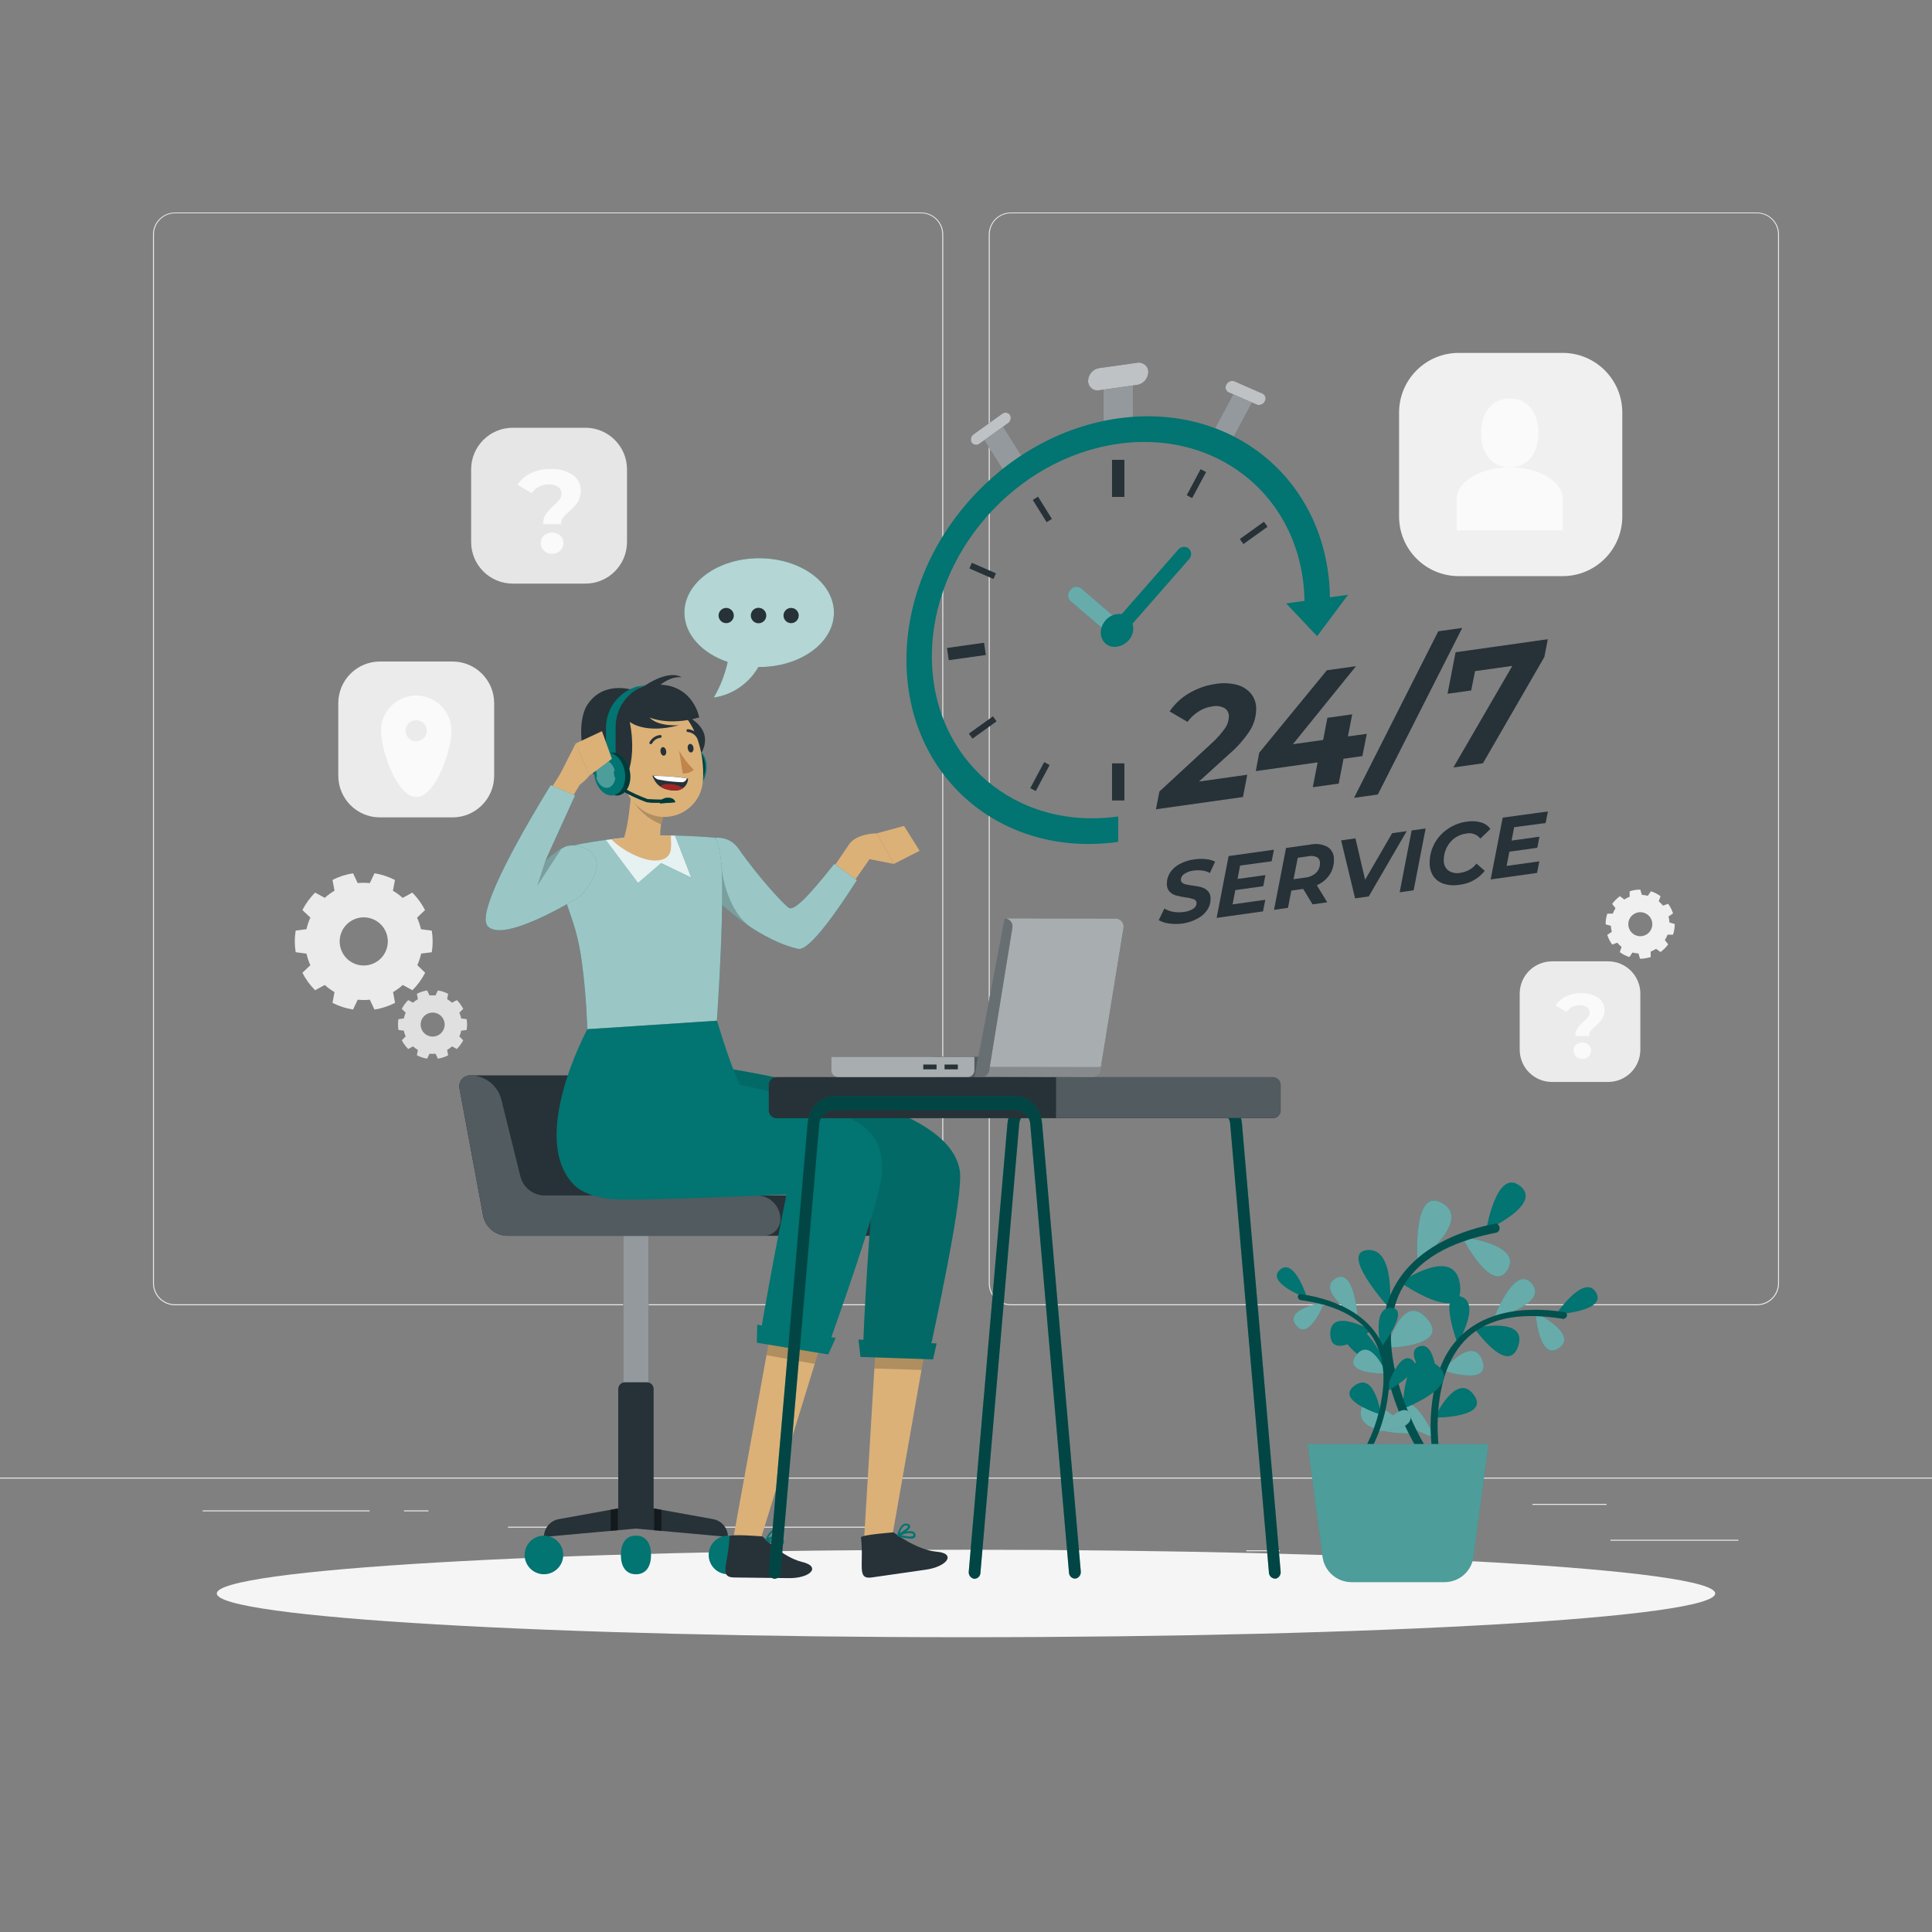 <svg width="250" height="250" viewBox="0 0 250 250" fill="none" xmlns="http://www.w3.org/2000/svg">
<rect x="0" y="0" width="250" height="250" fill="#808080" stroke="none"/>
<path d="M224.95 199.245H208.39V199.37H224.95V199.245Z" fill="#EBEBEB"/>
<path d="M165.61 200.605H161.265V200.73H165.61V200.605Z" fill="#EBEBEB"/>
<path d="M207.89 194.605H198.295V194.73H207.89V194.605Z" fill="#EBEBEB"/>
<path d="M47.825 195.445H26.23V195.57H47.825V195.445Z" fill="#EBEBEB"/>
<path d="M55.445 195.445H52.28V195.57H55.445V195.445Z" fill="#EBEBEB"/>
<path d="M112.575 197.555H65.735V197.68H112.575V197.555Z" fill="#EBEBEB"/>
<path d="M119.2 168.9H22.65C21.893 168.9 21.166 168.599 20.631 168.064C20.096 167.528 19.795 166.802 19.795 166.045V30.33C19.802 29.577 20.105 28.857 20.64 28.327C21.175 27.797 21.897 27.5 22.65 27.5H119.2C119.575 27.5 119.946 27.574 120.292 27.717C120.639 27.861 120.954 28.071 121.219 28.336C121.484 28.601 121.694 28.916 121.838 29.262C121.981 29.609 122.055 29.98 122.055 30.355V166.045C122.055 166.42 121.981 166.791 121.838 167.138C121.694 167.484 121.484 167.799 121.219 168.064C120.954 168.329 120.639 168.539 120.292 168.683C119.946 168.826 119.575 168.9 119.2 168.9ZM22.65 27.6C21.926 27.601 21.233 27.889 20.721 28.401C20.209 28.913 19.921 29.606 19.92 30.33V166.045C19.921 166.769 20.209 167.462 20.721 167.974C21.233 168.486 21.926 168.774 22.65 168.775H119.2C119.924 168.774 120.617 168.486 121.129 167.974C121.641 167.462 121.929 166.769 121.93 166.045V30.33C121.929 29.606 121.641 28.913 121.129 28.401C120.617 27.889 119.924 27.601 119.2 27.6H22.65Z" fill="#EBEBEB"/>
<path d="M227.35 168.9H130.8C130.043 168.9 129.317 168.599 128.782 168.064C128.246 167.528 127.945 166.802 127.945 166.045V30.33C127.952 29.577 128.256 28.857 128.79 28.327C129.325 27.797 130.047 27.5 130.8 27.5H227.35C228.108 27.5 228.834 27.801 229.369 28.336C229.905 28.872 230.205 29.598 230.205 30.355V166.045C230.205 166.802 229.905 167.528 229.369 168.064C228.834 168.599 228.108 168.9 227.35 168.9ZM130.8 27.6C130.077 27.601 129.383 27.889 128.871 28.401C128.36 28.913 128.072 29.606 128.07 30.33V166.045C128.072 166.769 128.36 167.462 128.871 167.974C129.383 168.486 130.077 168.774 130.8 168.775H227.35C228.074 168.774 228.768 168.486 229.279 167.974C229.791 167.462 230.079 166.769 230.08 166.045V30.33C230.079 29.606 229.791 28.913 229.279 28.401C228.768 27.889 228.074 27.601 227.35 27.6H130.8Z" fill="#EBEBEB"/>
<path d="M250 191.2H0V191.325H250V191.2Z" fill="#EBEBEB"/>
<path d="M202.205 45.665H188.76C184.496 45.665 181.04 49.121 181.04 53.385V66.83C181.04 71.094 184.496 74.55 188.76 74.55H202.205C206.469 74.55 209.925 71.094 209.925 66.83V53.385C209.925 49.121 206.469 45.665 202.205 45.665Z" fill="#F0F0F0"/>
<path d="M199.075 56.025C199.075 58.485 197.825 60.475 195.365 60.475C192.905 60.475 191.655 58.475 191.655 56.025C191.655 53.575 192.905 51.57 195.365 51.57C197.825 51.57 199.075 53.565 199.075 56.025Z" fill="#FAFAFA"/>
<path d="M195.365 68.64H202.23V64.56C202.23 62.305 199.155 60.475 195.365 60.475C191.575 60.475 188.5 62.305 188.5 64.56V68.64H195.365Z" fill="#FAFAFA"/>
<path d="M75.745 55.35H66.355C63.378 55.35 60.965 57.763 60.965 60.74V70.13C60.965 73.107 63.378 75.52 66.355 75.52H75.745C78.722 75.52 81.135 73.107 81.135 70.13V60.74C81.135 57.763 78.722 55.35 75.745 55.35Z" fill="#E6E6E6"/>
<path d="M70.64 66.525C70.943 66.104 71.294 65.72 71.685 65.38C71.952 65.144 72.2 64.886 72.425 64.61C72.579 64.406 72.662 64.156 72.66 63.9C72.666 63.725 72.627 63.552 72.549 63.395C72.47 63.239 72.354 63.105 72.21 63.005C71.856 62.773 71.438 62.659 71.015 62.68C70.572 62.669 70.133 62.771 69.74 62.975C69.367 63.176 69.046 63.46 68.8 63.805L66.955 62.725C67.384 62.077 67.983 61.558 68.685 61.225C69.496 60.849 70.382 60.666 71.275 60.69C72.268 60.643 73.251 60.903 74.09 61.435C74.427 61.662 74.7 61.97 74.886 62.331C75.071 62.692 75.162 63.094 75.15 63.5C75.158 63.877 75.087 64.252 74.94 64.6C74.819 64.892 74.65 65.163 74.44 65.4C74.24 65.62 73.985 65.87 73.67 66.155C73.369 66.411 73.092 66.696 72.845 67.005C72.668 67.245 72.576 67.537 72.585 67.835H70.28C70.262 67.371 70.387 66.914 70.64 66.525ZM70.395 71.26C70.258 71.133 70.149 70.978 70.077 70.805C70.004 70.633 69.97 70.447 69.975 70.26C69.971 70.079 70.006 69.899 70.078 69.732C70.149 69.566 70.256 69.417 70.39 69.295C70.683 69.043 71.056 68.905 71.443 68.905C71.829 68.905 72.202 69.043 72.495 69.295C72.628 69.417 72.734 69.567 72.805 69.733C72.876 69.899 72.91 70.079 72.905 70.26C72.91 70.447 72.876 70.633 72.803 70.805C72.731 70.978 72.622 71.133 72.485 71.26C72.2 71.521 71.827 71.665 71.44 71.665C71.053 71.665 70.681 71.521 70.395 71.26Z" fill="#FAFAFA"/>
<path d="M200.82 124.395H208.085C209.193 124.395 210.255 124.835 211.038 125.618C211.821 126.401 212.26 127.463 212.26 128.57V135.835C212.26 136.941 211.821 138.002 211.039 138.784C210.257 139.566 209.196 140.005 208.09 140.005H200.82C199.714 140.005 198.654 139.566 197.872 138.784C197.09 138.002 196.65 136.941 196.65 135.835V128.57C196.65 127.464 197.09 126.403 197.872 125.621C198.654 124.839 199.714 124.4 200.82 124.4V124.395Z" fill="#EBEBEB"/>
<path d="M204.13 133.045C204.365 132.72 204.637 132.423 204.94 132.16C205.148 131.976 205.341 131.776 205.515 131.56C205.634 131.404 205.698 131.212 205.695 131.015C205.701 130.88 205.671 130.745 205.61 130.625C205.549 130.504 205.458 130.401 205.345 130.325C205.072 130.143 204.748 130.053 204.42 130.07C204.085 130.06 203.753 130.135 203.454 130.287C203.155 130.439 202.9 130.663 202.71 130.94L201.28 130.105C201.611 129.599 202.074 129.194 202.62 128.935C203.246 128.645 203.931 128.503 204.62 128.52C205.389 128.483 206.151 128.685 206.8 129.1C207.062 129.276 207.274 129.516 207.418 129.797C207.561 130.077 207.631 130.39 207.62 130.705C207.626 130.996 207.572 131.286 207.46 131.555C207.366 131.782 207.234 131.992 207.07 132.175C206.883 132.381 206.684 132.576 206.475 132.76C206.244 132.96 206.029 133.179 205.835 133.415C205.701 133.603 205.631 133.829 205.635 134.06H203.855C203.84 133.701 203.936 133.347 204.13 133.045ZM203.94 136.71C203.836 136.613 203.753 136.496 203.698 136.364C203.643 136.233 203.617 136.092 203.62 135.95C203.617 135.81 203.644 135.671 203.698 135.542C203.752 135.412 203.833 135.296 203.935 135.2C204.162 135.006 204.451 134.899 204.75 134.899C205.049 134.899 205.338 135.006 205.565 135.2C205.668 135.295 205.75 135.412 205.805 135.541C205.86 135.67 205.888 135.81 205.885 135.95C205.888 136.093 205.861 136.234 205.805 136.365C205.749 136.496 205.665 136.614 205.56 136.71C205.453 136.814 205.327 136.896 205.187 136.95C205.048 137.004 204.9 137.03 204.75 137.025C204.601 137.029 204.453 137.003 204.314 136.948C204.175 136.894 204.048 136.813 203.94 136.71Z" fill="#FAFAFA"/>
<path d="M58.555 85.6H49.165C46.189 85.6 43.775 88.013 43.775 90.99V100.38C43.775 103.357 46.189 105.77 49.165 105.77H58.555C61.532 105.77 63.945 103.357 63.945 100.38V90.99C63.945 88.013 61.532 85.6 58.555 85.6Z" fill="#EBEBEB"/>
<path d="M53.86 90C53.261 90 52.667 90.118 52.114 90.348C51.56 90.577 51.057 90.913 50.634 91.337C50.21 91.761 49.874 92.265 49.645 92.818C49.417 93.372 49.299 93.966 49.3 94.565C49.3 97.065 51.34 103.125 53.86 103.125C56.38 103.125 58.42 97.08 58.42 94.565C58.42 93.966 58.303 93.372 58.074 92.818C57.845 92.265 57.51 91.761 57.086 91.337C56.663 90.913 56.16 90.577 55.606 90.348C55.052 90.118 54.459 90 53.86 90ZM53.86 95.94C53.588 95.94 53.322 95.859 53.096 95.708C52.87 95.557 52.694 95.342 52.59 95.091C52.485 94.84 52.458 94.564 52.511 94.297C52.564 94.03 52.695 93.785 52.888 93.593C53.08 93.4 53.325 93.269 53.592 93.216C53.858 93.163 54.135 93.191 54.386 93.295C54.637 93.399 54.852 93.575 55.003 93.801C55.154 94.027 55.235 94.293 55.235 94.565C55.23 94.926 55.082 95.271 54.825 95.524C54.568 95.778 54.221 95.92 53.86 95.92V95.94Z" fill="#FAFAFA"/>
<path d="M55.874 123.22C56.021 122.294 56.021 121.351 55.874 120.425L54.469 120.24C54.356 119.724 54.189 119.221 53.969 118.74L54.999 117.765C54.571 116.931 54.016 116.169 53.355 115.505L52.105 116.185C51.718 115.835 51.296 115.526 50.844 115.265L51.105 113.87C50.274 113.443 49.381 113.149 48.459 113L47.855 114.275C47.599 114.25 47.355 114.235 47.075 114.235C46.794 114.235 46.544 114.235 46.289 114.275L45.684 113C44.758 113.146 43.86 113.438 43.025 113.865L43.285 115.26C42.833 115.521 42.411 115.83 42.025 116.18L40.775 115.5C40.113 116.164 39.558 116.926 39.13 117.76L40.16 118.735C39.941 119.216 39.773 119.719 39.66 120.235L38.26 120.42C38.106 121.345 38.106 122.29 38.26 123.215L39.66 123.4C39.773 123.916 39.941 124.419 40.16 124.9L39.13 125.875C39.557 126.709 40.112 127.472 40.775 128.135L42.025 127.455C42.411 127.805 42.833 128.114 43.285 128.375L43.025 129.77C43.86 130.197 44.758 130.489 45.684 130.635L46.289 129.36C46.544 129.385 46.789 129.4 47.075 129.4C47.359 129.4 47.575 129.4 47.855 129.36L48.459 130.635C49.386 130.489 50.284 130.197 51.12 129.77L50.859 128.375C51.311 128.114 51.733 127.805 52.12 127.455L53.37 128.135C54.031 127.471 54.586 126.709 55.014 125.875L53.999 124.89C54.218 124.409 54.386 123.906 54.499 123.39L55.874 123.22ZM47.075 124.935C46.458 124.936 45.855 124.754 45.342 124.412C44.829 124.07 44.429 123.584 44.193 123.014C43.956 122.445 43.894 121.818 44.014 121.214C44.134 120.609 44.431 120.053 44.867 119.617C45.303 119.181 45.858 118.885 46.463 118.765C47.068 118.645 47.694 118.707 48.264 118.943C48.833 119.179 49.32 119.579 49.662 120.093C50.004 120.606 50.185 121.208 50.184 121.825C50.183 122.649 49.855 123.44 49.272 124.023C48.689 124.606 47.899 124.934 47.075 124.935Z" fill="#EBEBEB"/>
<path d="M60.385 133.28C60.421 133.049 60.44 132.815 60.44 132.58C60.44 132.346 60.422 132.112 60.385 131.88L59.68 131.79C59.627 131.534 59.546 131.284 59.44 131.045L59.94 130.545C59.726 130.126 59.448 129.743 59.115 129.41L58.49 129.75C58.296 129.576 58.085 129.422 57.86 129.29L57.99 128.595C57.573 128.38 57.124 128.234 56.66 128.16L56.36 128.8C56.23 128.8 56.1 128.8 55.97 128.8C55.84 128.8 55.705 128.8 55.575 128.8L55.275 128.16C54.812 128.234 54.363 128.38 53.945 128.595L54.075 129.29C53.85 129.422 53.639 129.576 53.445 129.75L52.82 129.41C52.487 129.743 52.209 130.126 51.995 130.545L52.495 131.045C52.389 131.284 52.309 131.534 52.255 131.79L51.555 131.88C51.516 132.111 51.498 132.346 51.5 132.58C51.498 132.815 51.517 133.049 51.555 133.28L52.255 133.37C52.309 133.625 52.389 133.873 52.495 134.11L51.995 134.61C52.21 135.028 52.488 135.409 52.82 135.74L53.445 135.4C53.637 135.577 53.848 135.732 54.075 135.86L53.945 136.555C54.363 136.77 54.812 136.917 55.275 136.99L55.575 136.35C55.836 136.377 56.099 136.377 56.36 136.35L56.66 136.99C57.124 136.917 57.573 136.77 57.99 136.555L57.86 135.86C58.087 135.732 58.299 135.577 58.49 135.4L59.115 135.74C59.447 135.409 59.726 135.028 59.94 134.61L59.44 134.11C59.546 133.873 59.627 133.625 59.68 133.37L60.385 133.28ZM55.985 134.135C55.678 134.135 55.377 134.044 55.121 133.873C54.866 133.702 54.666 133.459 54.548 133.175C54.431 132.891 54.4 132.578 54.46 132.277C54.52 131.975 54.668 131.698 54.886 131.481C55.103 131.263 55.38 131.115 55.682 131.055C55.983 130.995 56.296 131.026 56.58 131.144C56.864 131.261 57.107 131.461 57.278 131.716C57.449 131.972 57.54 132.273 57.54 132.58C57.539 132.99 57.377 133.382 57.089 133.673C56.8 133.964 56.41 134.13 56 134.135H55.985Z" fill="#E0E0E0"/>
<path d="M214.87 123.19C215.058 123.051 215.237 122.899 215.405 122.735C215.57 122.568 215.722 122.39 215.86 122.2L215.43 121.64C215.572 121.422 215.689 121.189 215.78 120.945H216.49C216.635 120.499 216.709 120.033 216.71 119.565L216.025 119.365C216.014 119.104 215.974 118.846 215.905 118.595L216.49 118.195C216.348 117.748 216.134 117.327 215.855 116.95L215.19 117.185C215.108 117.083 215.021 116.987 214.93 116.895C214.835 116.8 214.74 116.715 214.64 116.63L214.875 115.965C214.495 115.691 214.075 115.476 213.63 115.33L213.23 115.915C212.976 115.85 212.716 115.81 212.455 115.795L212.255 115.115C211.786 115.113 211.32 115.188 210.875 115.335V116.04C210.631 116.134 210.398 116.253 210.18 116.395L209.615 115.965C209.232 116.245 208.894 116.582 208.615 116.965L209.045 117.525C208.904 117.746 208.785 117.98 208.69 118.225H207.985C207.84 118.671 207.766 119.136 207.765 119.605L208.445 119.805C208.459 120.065 208.5 120.323 208.565 120.575L207.98 120.98C208.126 121.425 208.341 121.845 208.615 122.225L209.28 121.985C209.365 122.085 209.45 122.185 209.545 122.28C209.64 122.375 209.735 122.46 209.835 122.54L209.6 123.205C209.977 123.484 210.397 123.698 210.845 123.84L211.245 123.255C211.496 123.324 211.754 123.365 212.015 123.375L212.215 124.06C212.685 124.059 213.152 123.985 213.6 123.84V123.13C213.843 123.037 214.076 122.92 214.295 122.78L214.87 123.19ZM211.155 120.69C210.937 120.472 210.789 120.195 210.729 119.894C210.67 119.592 210.7 119.279 210.818 118.995C210.936 118.711 211.135 118.468 211.391 118.298C211.647 118.127 211.947 118.036 212.255 118.036C212.562 118.036 212.863 118.127 213.118 118.298C213.374 118.468 213.573 118.711 213.691 118.995C213.809 119.279 213.84 119.592 213.78 119.894C213.72 120.195 213.572 120.472 213.355 120.69C213.21 120.835 213.039 120.949 212.85 121.028C212.661 121.106 212.458 121.146 212.254 121.145C212.049 121.145 211.847 121.104 211.658 121.025C211.47 120.946 211.298 120.83 211.155 120.685V120.69Z" fill="#F0F0F0"/>
<path d="M125 211.855C178.541 211.855 221.945 209.321 221.945 206.195C221.945 203.069 178.541 200.535 125 200.535C71.458 200.535 28.055 203.069 28.055 206.195C28.055 209.321 71.458 211.855 125 211.855Z" fill="#F5F5F5"/>
<path d="M142.78 56.88V49.09L146.61 48.55V56.34L142.78 56.88Z" fill="#263238"/>
<path d="M130.045 61.22L127.175 56.65L129.62 54.9L132.485 59.465L130.045 61.22Z" fill="#263238"/>
<path d="M156.9 56.03L159.77 50.66L162.21 51.725L159.345 57.1L156.9 56.03Z" fill="#263238"/>
<g opacity="0.5">
<path d="M142.78 56.88V49.09L146.61 48.55V56.34L142.78 56.88Z" fill="white"/>
<path d="M130.045 61.22L127.175 56.65L129.62 54.9L132.485 59.465L130.045 61.22Z" fill="white"/>
<path d="M156.899 56.03L159.769 50.66L162.209 51.725L159.344 57.1L156.899 56.03Z" fill="white"/>
</g>
<path d="M147.154 49.805L142.234 50.5C142.056 50.533 141.872 50.526 141.697 50.478C141.521 50.431 141.359 50.345 141.221 50.226C141.084 50.108 140.974 49.96 140.901 49.794C140.828 49.627 140.793 49.447 140.799 49.265C140.811 48.868 140.96 48.487 141.222 48.189C141.484 47.891 141.842 47.693 142.234 47.63L147.154 46.94C147.333 46.907 147.516 46.915 147.691 46.962C147.866 47.009 148.028 47.094 148.166 47.212C148.303 47.33 148.413 47.478 148.486 47.643C148.559 47.809 148.595 47.989 148.589 48.17C148.577 48.567 148.427 48.947 148.166 49.245C147.904 49.544 147.546 49.742 147.154 49.805Z" fill="#263238"/>
<path d="M130.415 54.775L126.77 57.395C126.695 57.459 126.607 57.506 126.512 57.533C126.417 57.561 126.318 57.569 126.22 57.557C126.122 57.545 126.027 57.513 125.942 57.463C125.857 57.412 125.783 57.345 125.725 57.265C125.629 57.082 125.605 56.869 125.656 56.669C125.708 56.468 125.833 56.294 126.005 56.18L129.655 53.565C129.73 53.501 129.818 53.454 129.912 53.425C130.007 53.397 130.106 53.389 130.204 53.401C130.302 53.413 130.396 53.446 130.481 53.496C130.565 53.547 130.638 53.615 130.695 53.695C130.791 53.878 130.816 54.09 130.764 54.289C130.712 54.489 130.588 54.662 130.415 54.775Z" fill="#263238"/>
<path d="M162.62 52.355L158.97 50.765C158.883 50.721 158.806 50.659 158.744 50.584C158.682 50.508 158.636 50.421 158.61 50.327C158.584 50.233 158.577 50.134 158.591 50.038C158.605 49.941 158.638 49.848 158.69 49.765C158.781 49.578 158.938 49.431 159.131 49.353C159.324 49.274 159.539 49.27 159.735 49.34L163.38 50.935C163.468 50.978 163.546 51.039 163.609 51.115C163.672 51.19 163.718 51.278 163.744 51.372C163.771 51.467 163.777 51.566 163.762 51.663C163.748 51.76 163.713 51.853 163.66 51.935C163.569 52.121 163.412 52.267 163.22 52.344C163.028 52.422 162.814 52.426 162.62 52.355Z" fill="#263238"/>
<path opacity="0.7" d="M147.154 49.805L142.234 50.5C142.056 50.533 141.872 50.526 141.697 50.478C141.521 50.431 141.359 50.345 141.221 50.226C141.084 50.108 140.974 49.96 140.901 49.794C140.828 49.627 140.793 49.447 140.799 49.265C140.811 48.868 140.96 48.487 141.222 48.189C141.484 47.891 141.842 47.693 142.234 47.63L147.154 46.94C147.333 46.907 147.516 46.915 147.691 46.962C147.866 47.009 148.028 47.094 148.166 47.212C148.303 47.33 148.413 47.478 148.486 47.643C148.559 47.809 148.595 47.989 148.589 48.17C148.577 48.567 148.427 48.947 148.166 49.245C147.904 49.544 147.546 49.742 147.154 49.805Z" fill="white"/>
<path opacity="0.7" d="M130.415 54.775L126.77 57.395C126.695 57.459 126.607 57.506 126.512 57.533C126.417 57.561 126.318 57.569 126.22 57.557C126.122 57.545 126.027 57.513 125.942 57.463C125.857 57.412 125.783 57.345 125.725 57.265C125.629 57.082 125.605 56.869 125.656 56.669C125.708 56.468 125.833 56.294 126.005 56.18L129.655 53.565C129.73 53.501 129.818 53.454 129.912 53.425C130.007 53.397 130.106 53.389 130.204 53.401C130.302 53.413 130.396 53.446 130.481 53.496C130.565 53.547 130.638 53.615 130.695 53.695C130.791 53.878 130.816 54.09 130.764 54.289C130.712 54.489 130.588 54.662 130.415 54.775Z" fill="white"/>
<path opacity="0.7" d="M162.62 52.355L158.97 50.765C158.883 50.721 158.806 50.659 158.744 50.584C158.682 50.508 158.636 50.421 158.61 50.327C158.584 50.233 158.577 50.134 158.591 50.038C158.605 49.941 158.638 49.848 158.69 49.765C158.781 49.578 158.938 49.431 159.131 49.353C159.324 49.274 159.539 49.27 159.735 49.34L163.38 50.935C163.468 50.978 163.546 51.039 163.609 51.115C163.672 51.19 163.718 51.278 163.744 51.372C163.771 51.467 163.777 51.566 163.762 51.663C163.748 51.76 163.713 51.853 163.66 51.935C163.569 52.121 163.412 52.267 163.22 52.344C163.028 52.422 162.814 52.426 162.62 52.355Z" fill="white"/>
<path d="M144.695 105.65C131.38 107.52 120.585 98.245 120.585 84.93C120.585 71.615 131.38 59.3 144.695 57.43C158.01 55.56 168.805 64.835 168.805 78.15L172.095 77.69C172.095 62.555 159.825 52.015 144.695 54.14C129.565 56.265 117.295 70.26 117.295 85.39C117.295 100.52 129.56 111.065 144.695 108.94V105.65Z" fill="#027471"/>
<path d="M135.115 98.619L133.315 101.988L134.021 102.365L135.82 98.995L135.115 98.619Z" fill="#263238"/>
<path d="M155.359 60.711L153.56 64.081L154.265 64.457L156.065 61.088L155.359 60.711Z" fill="#263238"/>
<path d="M125.759 72.826L125.438 73.559L128.554 74.92L128.875 74.187L125.759 72.826Z" fill="#263238"/>
<path d="M134.322 64.27L133.642 64.694L135.436 67.571L136.116 67.147L134.322 64.27Z" fill="#263238"/>
<path d="M128.489 92.692L125.369 94.931L125.836 95.581L128.955 93.343L128.489 92.692Z" fill="#263238"/>
<path d="M163.552 67.513L160.432 69.752L160.898 70.402L164.018 68.163L163.552 67.513Z" fill="#263238"/>
<path d="M127.34 83.171L122.542 83.846L122.765 85.43L127.563 84.756L127.34 83.171Z" fill="#263238"/>
<path d="M145.495 59.5H143.895V64.3H145.495V59.5Z" fill="#263238"/>
<path d="M145.495 98.78H143.895V103.58H145.495V98.78Z" fill="#263238"/>
<path d="M138.5 76.34C138.314 76.527 138.209 76.781 138.209 77.045C138.209 77.309 138.314 77.562 138.5 77.75L143.87 82.36L145.275 80.755L139.91 76.14C139.804 76.059 139.684 76.001 139.556 75.968C139.428 75.934 139.294 75.926 139.163 75.945C139.032 75.964 138.906 76.008 138.792 76.076C138.678 76.144 138.579 76.233 138.5 76.34Z" fill="#027471"/>
<path opacity="0.4" d="M138.5 76.34C138.314 76.527 138.209 76.781 138.209 77.045C138.209 77.309 138.314 77.562 138.5 77.75L143.87 82.36L145.275 80.755L139.91 76.14C139.804 76.059 139.684 76.001 139.556 75.968C139.428 75.934 139.294 75.926 139.163 75.945C139.032 75.964 138.906 76.008 138.792 76.076C138.678 76.144 138.579 76.233 138.5 76.34Z" fill="white"/>
<path d="M174.44 76.96L170.435 82.325L166.435 78.085L174.44 76.96Z" fill="#027471"/>
<path d="M153.829 70.97C153.724 70.89 153.604 70.831 153.476 70.798C153.347 70.764 153.214 70.756 153.083 70.775C152.951 70.794 152.825 70.838 152.711 70.906C152.598 70.974 152.498 71.064 152.419 71.17L145.149 79.46C144.76 79.411 144.365 79.46 143.999 79.602C143.633 79.744 143.308 79.976 143.054 80.275C142.234 81.215 142.234 82.55 143.054 83.275C143.874 84 145.214 83.775 146.054 82.855C146.313 82.567 146.495 82.217 146.583 81.839C146.67 81.462 146.66 81.068 146.554 80.695L153.824 72.4C153.92 72.307 153.996 72.196 154.048 72.074C154.1 71.951 154.127 71.819 154.128 71.686C154.128 71.553 154.102 71.421 154.051 71.298C154 71.175 153.924 71.063 153.829 70.97Z" fill="#027471"/>
<path d="M155.145 101.13L161.395 100.25L160.84 103.135L149.575 104.72L150.025 102.425L156.805 96.16C157.443 95.584 158.016 94.94 158.515 94.24C158.826 93.8 159 93.278 159.015 92.74C159.028 92.522 158.983 92.305 158.885 92.109C158.787 91.915 158.638 91.749 158.455 91.63C157.957 91.367 157.38 91.29 156.83 91.415C156.215 91.503 155.627 91.723 155.105 92.06C154.543 92.415 154.053 92.873 153.66 93.41L151.345 92.055C151.993 91.098 152.847 90.298 153.845 89.715C154.916 89.074 156.108 88.659 157.345 88.495C158.254 88.343 159.184 88.385 160.075 88.62C160.791 88.806 161.43 89.214 161.9 89.785C162.339 90.348 162.569 91.046 162.55 91.76C162.541 92.712 162.277 93.645 161.785 94.46C161.051 95.599 160.157 96.626 159.13 97.51L155.145 101.13Z" fill="#263238"/>
<path d="M176.29 97.84L173.85 98.185L173.23 101.395L169.875 101.865L170.5 98.65L162.5 99.78L162.945 97.4L171.7 86.73L175.465 86.205L167.3 96.3L171.215 95.75L171.765 92.885L174.975 92.435L174.42 95.295L176.865 94.955L176.29 97.84Z" fill="#263238"/>
<path d="M186.11 81.69L189.215 81.25L178.29 102.81L175.21 103.24L186.11 81.69Z" fill="#263238"/>
<path d="M200.286 82.715L199.841 85.01L191.891 98.77L188.066 99.31L195.696 86.165L190.871 86.845L190.371 89.345L187.311 89.775L188.351 84.4L200.286 82.715Z" fill="#263238"/>
<path d="M151.286 119.5C150.812 119.447 150.353 119.301 149.936 119.07L150.666 117.57C151.036 117.786 151.442 117.932 151.866 118C152.318 118.073 152.778 118.073 153.231 118C153.649 117.958 154.052 117.818 154.406 117.59C154.532 117.515 154.638 117.409 154.713 117.282C154.788 117.156 154.83 117.012 154.836 116.865C154.841 116.755 154.81 116.647 154.748 116.557C154.685 116.466 154.595 116.399 154.491 116.365C154.135 116.246 153.768 116.165 153.396 116.125C152.981 116.064 152.57 115.979 152.166 115.87C151.85 115.778 151.564 115.606 151.336 115.37C151.088 115.082 150.964 114.709 150.991 114.33C150.988 113.816 151.14 113.313 151.426 112.885C151.743 112.423 152.171 112.046 152.671 111.79C153.252 111.485 153.884 111.287 154.536 111.205C155.032 111.13 155.536 111.119 156.036 111.17C156.452 111.204 156.859 111.314 157.236 111.495L156.561 112.965C156.258 112.801 155.927 112.694 155.586 112.65C155.209 112.6 154.827 112.6 154.451 112.65C154.019 112.695 153.605 112.846 153.246 113.09C153.115 113.167 153.006 113.276 152.929 113.406C152.851 113.536 152.807 113.684 152.801 113.835C152.796 113.912 152.812 113.989 152.845 114.059C152.878 114.129 152.928 114.189 152.991 114.235C153.131 114.342 153.293 114.415 153.466 114.45C153.656 114.49 153.926 114.535 154.276 114.585C154.687 114.631 155.095 114.708 155.496 114.815C155.806 114.909 156.087 115.081 156.311 115.315C156.43 115.451 156.522 115.609 156.579 115.781C156.637 115.953 156.659 116.134 156.646 116.315C156.651 116.834 156.497 117.341 156.206 117.77C155.881 118.231 155.451 118.606 154.951 118.865C154.36 119.189 153.717 119.404 153.051 119.5C152.465 119.585 151.871 119.585 151.286 119.5Z" fill="#263238"/>
<path d="M160.471 112L160.136 113.735L163.741 113.235L163.466 114.675L159.851 115.175L159.496 117.025L163.731 116.43L163.431 117.93L157.431 118.775L158.981 110.775L164.851 109.95L164.551 111.45L160.471 112Z" fill="#263238"/>
<path d="M172.025 113.225C171.618 113.811 171.053 114.27 170.395 114.55L171.745 116.755L169.85 117.025L168.63 115.025L167.1 115.24L166.665 117.475L164.86 117.73L166.41 109.73L169.575 109.285C170.334 109.117 171.129 109.23 171.81 109.605C172.079 109.786 172.294 110.035 172.435 110.327C172.575 110.619 172.636 110.942 172.61 111.265C172.623 111.963 172.419 112.648 172.025 113.225ZM170.3 112.945C170.465 112.783 170.595 112.589 170.681 112.375C170.767 112.161 170.808 111.931 170.8 111.7C170.815 111.549 170.788 111.396 170.722 111.26C170.656 111.123 170.553 111.007 170.425 110.925C170.092 110.762 169.713 110.716 169.35 110.795L167.93 110.995L167.385 113.77L168.915 113.555C169.43 113.504 169.915 113.29 170.3 112.945Z" fill="#263238"/>
<path d="M182.025 107.55L177.115 116L175.35 116.245L173.54 108.745L175.395 108.485L176.645 113.84L180.145 107.81L182.025 107.55Z" fill="#263238"/>
<path d="M182.665 107.46L184.475 107.205L182.925 115.205L181.115 115.46L182.665 107.46Z" fill="#263238"/>
<path d="M186.801 114.355C186.255 114.18 185.784 113.828 185.461 113.355C185.139 112.848 184.977 112.255 184.996 111.655C184.992 110.798 185.199 109.953 185.601 109.195C186.005 108.429 186.591 107.774 187.306 107.285C188.051 106.77 188.908 106.44 189.806 106.32C190.419 106.218 191.047 106.252 191.646 106.42C192.137 106.551 192.566 106.852 192.856 107.27L191.556 108.515C191.339 108.239 191.047 108.031 190.716 107.917C190.384 107.803 190.026 107.786 189.686 107.87C189.142 107.943 188.626 108.153 188.186 108.48C187.76 108.806 187.418 109.227 187.186 109.71C186.946 110.202 186.822 110.743 186.826 111.29C186.807 111.543 186.849 111.797 186.948 112.031C187.047 112.265 187.201 112.472 187.396 112.635C187.628 112.793 187.891 112.901 188.167 112.952C188.443 113.004 188.727 112.998 189.001 112.935C189.815 112.822 190.554 112.397 191.061 111.75L192.126 112.685C191.728 113.191 191.233 113.611 190.669 113.921C190.106 114.232 189.486 114.425 188.846 114.49C188.163 114.609 187.462 114.562 186.801 114.355Z" fill="#263238"/>
<path d="M195.931 107.04L195.596 108.77L199.201 108.27L198.926 109.705L195.311 110.205L194.956 112.05L199.191 111.455L198.891 112.955L192.891 113.8L194.446 105.8L200.301 105L200.001 106.5L195.931 107.04Z" fill="#263238"/>
<path d="M98.235 72.235C92.89 72.235 88.56 75.39 88.56 79.28C88.56 82.105 90.855 84.54 94.16 85.66C93.805 87.282 93.196 88.838 92.355 90.27C93.554 90.091 94.697 89.643 95.698 88.957C96.698 88.272 97.53 87.369 98.13 86.315H98.235C103.58 86.315 107.91 83.165 107.91 79.275C107.91 75.385 103.58 72.235 98.235 72.235Z" fill="#027471"/>
<path opacity="0.7" d="M98.235 72.235C92.89 72.235 88.56 75.39 88.56 79.28C88.56 82.105 90.855 84.54 94.16 85.66C93.805 87.282 93.196 88.838 92.355 90.27C93.554 90.091 94.697 89.643 95.698 88.957C96.698 88.272 97.53 87.369 98.13 86.315H98.235C103.58 86.315 107.91 83.165 107.91 79.275C107.91 75.385 103.58 72.235 98.235 72.235Z" fill="white"/>
<path d="M93.969 80.635C94.513 80.635 94.954 80.194 94.954 79.65C94.954 79.106 94.513 78.665 93.969 78.665C93.425 78.665 92.984 79.106 92.984 79.65C92.984 80.194 93.425 80.635 93.969 80.635Z" fill="#263238"/>
<path d="M99.154 79.65C99.154 79.848 99.096 80.041 98.986 80.206C98.876 80.37 98.72 80.498 98.537 80.574C98.354 80.65 98.153 80.669 97.959 80.631C97.765 80.592 97.587 80.497 97.447 80.357C97.307 80.217 97.212 80.039 97.174 79.845C97.135 79.651 97.155 79.45 97.23 79.267C97.306 79.085 97.434 78.928 97.599 78.818C97.763 78.709 97.957 78.65 98.154 78.65C98.419 78.65 98.674 78.755 98.861 78.943C99.049 79.13 99.154 79.385 99.154 79.65Z" fill="#263238"/>
<path d="M102.37 80.635C102.914 80.635 103.355 80.194 103.355 79.65C103.355 79.106 102.914 78.665 102.37 78.665C101.826 78.665 101.385 79.106 101.385 79.65C101.385 80.194 101.826 80.635 102.37 80.635Z" fill="#263238"/>
<path d="M185.999 180.025C185.999 180.025 186.064 173.35 183.634 174.23C181.204 175.11 185.999 180.025 185.999 180.025Z" fill="#027471"/>
<path d="M188.61 173.845C188.61 173.845 191.83 168.505 188.92 167.74C186.01 166.975 188.61 173.845 188.61 173.845Z" fill="#027471"/>
<path d="M201.335 170.075C201.335 170.075 208.02 169.73 206.51 167.225C205 164.72 201.335 170.075 201.335 170.075Z" fill="#027471"/>
<path d="M190.76 171.85C190.76 171.85 197.76 170.27 196.45 174.2C195.14 178.13 190.76 171.85 190.76 171.85Z" fill="#027471"/>
<path d="M185.674 186.06C185.674 186.06 182.999 180 181.499 182.155C179.999 184.31 185.674 186.06 185.674 186.06Z" fill="#027471"/>
<path d="M193.305 170.59C193.305 170.59 200.435 168.72 198.215 166.09C195.995 163.46 193.305 170.59 193.305 170.59Z" fill="#027471"/>
<path d="M198.695 169.855C198.695 169.855 204.335 172.625 201.735 174.435C199.135 176.245 198.695 169.855 198.695 169.855Z" fill="#027471"/>
<path d="M186.705 177.34C186.705 177.34 190.61 172.64 191.815 176.055C193.02 179.47 186.705 177.34 186.705 177.34Z" fill="#027471"/>
<g opacity="0.4">
<path d="M185.674 186.06C185.674 186.06 182.999 180 181.499 182.155C179.999 184.31 185.674 186.06 185.674 186.06Z" fill="white"/>
<path d="M193.305 170.59C193.305 170.59 200.435 168.72 198.215 166.09C195.995 163.46 193.305 170.59 193.305 170.59Z" fill="white"/>
<path d="M198.694 169.855C198.694 169.855 204.334 172.625 201.734 174.435C199.134 176.245 198.694 169.855 198.694 169.855Z" fill="white"/>
<path d="M186.704 177.34C186.704 177.34 190.609 172.64 191.814 176.055C193.019 179.47 186.704 177.34 186.704 177.34Z" fill="white"/>
</g>
<path d="M185.635 183.44C185.635 183.44 188.435 177.44 190.69 180.465C192.945 183.49 185.635 183.44 185.635 183.44Z" fill="#027471"/>
<path d="M185.679 189.75C184.831 185.84 184.953 181.782 186.034 177.93C188.324 170.43 195.349 168.665 202.449 169.8C203.014 169.89 202.764 170.74 202.204 170.65C198.434 170.05 194.204 169.99 190.919 172.27C188.569 173.915 187.239 176.53 186.599 179.27C185.849 182.649 185.83 186.149 186.544 189.535C186.659 190.095 185.799 190.315 185.679 189.755V189.75Z" fill="#027471"/>
<g opacity="0.3">
<path d="M185.679 189.75C184.831 185.84 184.953 181.782 186.034 177.93C188.324 170.43 195.349 168.665 202.449 169.8C203.014 169.89 202.764 170.74 202.204 170.65C198.434 170.05 194.204 169.99 190.919 172.27C188.569 173.915 187.239 176.53 186.599 179.27C185.849 182.649 185.83 186.149 186.544 189.535C186.659 190.095 185.799 190.315 185.679 189.755V189.75Z" fill="black"/>
</g>
<path d="M180.115 178C180.115 178 176.615 169.84 174.345 171.97C172.075 174.1 180.115 178 180.115 178Z" fill="#027471"/>
<path d="M179.815 169.32C179.815 169.32 180.645 161.415 176.925 161.755C173.205 162.095 179.815 169.32 179.815 169.32Z" fill="#027471"/>
<path d="M192.31 159.18C192.31 159.18 199.735 155.845 196.685 153.455C193.635 151.065 192.31 159.18 192.31 159.18Z" fill="#027471"/>
<path d="M181.205 165.955C181.205 165.955 188.35 160.955 188.935 166.335C189.52 171.715 181.205 165.955 181.205 165.955Z" fill="#027471"/>
<path d="M182.965 185.47C182.965 185.47 176.67 179.28 176.105 182.55C175.54 185.82 182.965 185.47 182.965 185.47Z" fill="#027471"/>
<path d="M183.43 163.31C183.43 163.31 190.56 157.92 186.63 155.685C182.7 153.45 183.43 163.31 183.43 163.31Z" fill="#027471"/>
<path d="M189.185 160.065C189.185 160.065 197.08 160.98 195.075 164.315C193.07 167.65 189.185 160.065 189.185 160.065Z" fill="#027471"/>
<path d="M179.5 174.405C179.5 174.405 181.45 166.98 184.64 170.615C187.83 174.25 179.5 174.405 179.5 174.405Z" fill="#027471"/>
<g opacity="0.4">
<path d="M182.965 185.47C182.965 185.47 176.67 179.28 176.105 182.55C175.54 185.82 182.965 185.47 182.965 185.47Z" fill="white"/>
<path d="M183.43 163.31C183.43 163.31 190.56 157.92 186.63 155.685C182.7 153.45 183.43 163.31 183.43 163.31Z" fill="white"/>
<path d="M189.185 160.065C189.185 160.065 197.08 160.98 195.075 164.315C193.07 167.65 189.185 160.065 189.185 160.065Z" fill="white"/>
<path d="M179.5 174.405C179.5 174.405 181.45 166.98 184.64 170.615C187.83 174.25 179.5 174.405 179.5 174.405Z" fill="white"/>
</g>
<path d="M181.53 182.3C181.53 182.3 181.53 173.765 185.7 176.47C189.87 179.175 181.53 182.3 181.53 182.3Z" fill="#027471"/>
<path d="M184.925 189.96C181.995 185.675 179.735 180.46 179.055 175.42C177.685 165.3 184.735 160.075 193.43 158.355C194.12 158.22 194.285 159.355 193.605 159.505C188.99 160.415 184.105 162.2 181.605 166.4C179.8 169.425 179.67 173.19 180.395 176.8C181.359 181.278 183.19 185.524 185.785 189.3C185.827 189.357 185.857 189.422 185.874 189.491C185.891 189.56 185.894 189.631 185.884 189.701C185.873 189.771 185.849 189.839 185.812 189.899C185.775 189.96 185.727 190.013 185.67 190.055C185.613 190.097 185.548 190.127 185.479 190.144C185.41 190.161 185.339 190.164 185.268 190.154C185.198 190.143 185.131 190.119 185.07 190.082C185.01 190.045 184.957 189.997 184.915 189.94L184.925 189.96Z" fill="#027471"/>
<g opacity="0.3">
<path d="M184.925 189.96C181.995 185.675 179.735 180.46 179.055 175.42C177.685 165.3 184.735 160.075 193.43 158.355C194.12 158.22 194.285 159.355 193.605 159.505C188.99 160.415 184.105 162.2 181.605 166.4C179.8 169.425 179.67 173.19 180.395 176.8C181.359 181.278 183.19 185.524 185.785 189.3C185.827 189.357 185.857 189.422 185.874 189.491C185.891 189.56 185.894 189.631 185.884 189.701C185.873 189.771 185.849 189.839 185.812 189.899C185.775 189.96 185.727 190.013 185.67 190.055C185.613 190.097 185.548 190.127 185.479 190.144C185.41 190.161 185.339 190.164 185.268 190.154C185.198 190.143 185.131 190.119 185.07 190.082C185.01 190.045 184.957 189.997 184.915 189.94L184.925 189.96Z" fill="black"/>
</g>
<path d="M179.285 180.145C179.285 180.145 180.945 174.61 182.725 175.96C184.505 177.31 179.285 180.145 179.285 180.145Z" fill="#027471"/>
<path d="M178.705 174.365C178.705 174.365 177.42 169.12 180.02 169.24C182.62 169.36 178.705 174.365 178.705 174.365Z" fill="#027471"/>
<path d="M169.16 168C169.16 168 163.725 166 165.62 164.315C167.515 162.63 169.16 168 169.16 168Z" fill="#027471"/>
<path d="M177.445 172.16C177.445 172.16 172.055 169.055 172.14 172.66C172.225 176.265 177.445 172.16 177.445 172.16Z" fill="#027471"/>
<path d="M178 185.21C178 185.21 181.79 180.905 182.475 183.065C183.16 185.225 178 185.21 178 185.21Z" fill="#027471"/>
<path d="M175.665 170.465C175.665 170.465 170.255 167.085 172.765 165.465C175.275 163.845 175.665 170.465 175.665 170.465Z" fill="#027471"/>
<path d="M171.395 168.5C171.395 168.5 166.025 169.34 167.71 171.5C169.395 173.66 171.395 168.5 171.395 168.5Z" fill="#027471"/>
<path d="M179.384 177.74C179.384 177.74 177.384 172.85 175.489 175.365C173.594 177.88 179.384 177.74 179.384 177.74Z" fill="#027471"/>
<g opacity="0.4">
<path d="M178 185.21C178 185.21 181.79 180.905 182.475 183.065C183.16 185.225 178 185.21 178 185.21Z" fill="white"/>
<path d="M175.665 170.465C175.665 170.465 170.255 167.085 172.765 165.465C175.275 163.845 175.665 170.465 175.665 170.465Z" fill="white"/>
<path d="M171.395 168.5C171.395 168.5 166.025 169.34 167.71 171.5C169.395 173.66 171.395 168.5 171.395 168.5Z" fill="white"/>
<path d="M179.385 177.74C179.385 177.74 177.385 172.85 175.49 175.365C173.595 177.88 179.385 177.74 179.385 177.74Z" fill="white"/>
</g>
<path d="M178.695 183.055C178.695 183.055 177.93 177.37 175.285 179.295C172.64 181.22 178.695 183.055 178.695 183.055Z" fill="#027471"/>
<path d="M177.04 188.255C178.746 185.244 179.687 181.86 179.78 178.4C179.815 171.62 174.47 168.35 168.31 167.46C167.81 167.39 167.81 168.16 168.31 168.23C171.58 168.7 175.105 169.73 177.215 172.47C178.715 174.43 179.165 176.935 178.99 179.36C178.741 182.346 177.856 185.244 176.395 187.86C176.155 188.29 176.81 188.695 177.055 188.26L177.04 188.255Z" fill="#027471"/>
<g opacity="0.3">
<path d="M177.04 188.255C178.746 185.244 179.687 181.86 179.78 178.4C179.815 171.62 174.47 168.35 168.31 167.46C167.81 167.39 167.81 168.16 168.31 168.23C171.58 168.7 175.105 169.73 177.215 172.47C178.715 174.43 179.165 176.935 178.99 179.36C178.741 182.346 177.856 185.244 176.395 187.86C176.155 188.29 176.81 188.695 177.055 188.26L177.04 188.255Z" fill="black"/>
</g>
<path d="M192.6 186.85L190.665 201.445C190.544 202.353 190.098 203.185 189.409 203.789C188.72 204.392 187.836 204.725 186.92 204.725H174.885C173.969 204.725 173.085 204.392 172.396 203.789C171.708 203.185 171.261 202.353 171.14 201.445L169.205 186.85H192.6Z" fill="#027471"/>
<path opacity="0.3" d="M192.6 186.85L190.665 201.445C190.544 202.353 190.098 203.185 189.409 203.789C188.72 204.392 187.836 204.725 186.92 204.725H174.885C173.969 204.725 173.085 204.392 172.396 203.789C171.708 203.185 171.261 202.353 171.14 201.445L169.205 186.85H192.6Z" fill="white"/>
<path d="M83.934 158.815H80.649V180.405H83.934V158.815Z" fill="#263238"/>
<path opacity="0.5" d="M83.934 158.815H80.649V180.405H83.934V158.815Z" fill="white"/>
<path d="M92.275 196.575L84.58 195.185V179.735C84.58 179.621 84.558 179.509 84.515 179.403C84.472 179.298 84.408 179.202 84.328 179.122C84.247 179.042 84.152 178.978 84.047 178.935C83.941 178.891 83.829 178.869 83.715 178.87H80.87C80.756 178.869 80.643 178.891 80.537 178.935C80.432 178.978 80.336 179.041 80.255 179.122C80.174 179.202 80.11 179.298 80.066 179.403C80.022 179.508 80 179.621 80 179.735V195.185L72.31 196.575C71.77 196.671 71.281 196.955 70.929 197.375C70.577 197.796 70.385 198.327 70.385 198.875L82.29 197.8L94.2 198.875C94.199 198.327 94.006 197.797 93.654 197.376C93.302 196.956 92.814 196.672 92.275 196.575Z" fill="#263238"/>
<path d="M72.885 201.21C72.885 201.704 72.738 202.188 72.463 202.599C72.189 203.01 71.798 203.33 71.341 203.52C70.885 203.709 70.382 203.758 69.897 203.662C69.412 203.565 68.967 203.327 68.617 202.978C68.267 202.628 68.029 202.183 67.933 201.698C67.836 201.213 67.886 200.71 68.075 200.253C68.264 199.796 68.585 199.406 68.996 199.131C69.407 198.857 69.89 198.71 70.385 198.71C71.048 198.71 71.684 198.973 72.153 199.442C72.621 199.911 72.885 200.547 72.885 201.21Z" fill="#027471"/>
<path d="M96.7 201.21C96.7 201.704 96.554 202.188 96.279 202.599C96.004 203.01 95.614 203.33 95.157 203.52C94.7 203.709 94.197 203.758 93.713 203.662C93.228 203.565 92.782 203.327 92.432 202.978C92.083 202.628 91.845 202.183 91.748 201.698C91.652 201.213 91.701 200.71 91.891 200.253C92.08 199.796 92.4 199.406 92.811 199.131C93.222 198.857 93.706 198.71 94.2 198.71C94.528 198.71 94.854 198.775 95.157 198.9C95.46 199.026 95.736 199.21 95.968 199.442C96.2 199.674 96.384 199.95 96.51 200.253C96.635 200.557 96.7 200.882 96.7 201.21Z" fill="#027471"/>
<path d="M84.245 201.21C84.245 202.59 83.675 203.71 82.29 203.71C80.905 203.71 80.34 202.59 80.34 201.21C80.34 199.83 80.91 198.71 82.29 198.71C83.67 198.71 84.245 199.83 84.245 201.21Z" fill="#027471"/>
<g opacity="0.5">
<path d="M84.654 195.195V198.015L85.584 198.1V195.365L84.654 195.195Z" fill="black"/>
<path d="M79.019 195.36V198.095L79.95 198.015V195.195L79.019 195.36Z" fill="black"/>
</g>
<path d="M60.845 139.15C60.638 139.15 60.433 139.196 60.245 139.284C60.058 139.372 59.892 139.5 59.759 139.66C59.627 139.819 59.531 140.005 59.478 140.206C59.425 140.406 59.417 140.616 59.455 140.82L62.505 157.255C62.643 158.002 63.038 158.677 63.621 159.163C64.205 159.648 64.94 159.915 65.7 159.915H113.765C114.048 159.915 114.329 159.859 114.591 159.75C114.852 159.642 115.09 159.483 115.29 159.282C115.491 159.081 115.649 158.843 115.757 158.581C115.865 158.319 115.92 158.038 115.92 157.755C115.92 156.942 115.597 156.162 115.022 155.588C114.447 155.013 113.668 154.69 112.855 154.69H85.43C84.703 154.69 83.997 154.447 83.424 153.999C82.852 153.552 82.445 152.925 82.27 152.22L79.815 142.31C79.591 141.408 79.073 140.607 78.342 140.035C77.611 139.462 76.709 139.151 75.78 139.15H60.845Z" fill="#263238"/>
<path d="M67.335 152.22L64.88 142.31C64.656 141.408 64.138 140.607 63.407 140.035C62.675 139.462 61.774 139.151 60.845 139.15C60.638 139.15 60.433 139.196 60.245 139.284C60.058 139.372 59.892 139.5 59.759 139.66C59.627 139.819 59.531 140.005 59.478 140.206C59.425 140.406 59.417 140.616 59.455 140.82L62.505 157.255C62.643 158.002 63.038 158.677 63.621 159.163C64.205 159.648 64.94 159.915 65.7 159.915H98.825C99.109 159.916 99.39 159.86 99.652 159.752C99.915 159.644 100.153 159.484 100.354 159.284C100.554 159.083 100.713 158.845 100.822 158.582C100.93 158.32 100.985 158.039 100.985 157.755C100.983 156.942 100.66 156.164 100.086 155.589C99.511 155.015 98.732 154.691 97.92 154.69H70.5C69.772 154.692 69.064 154.45 68.49 154.002C67.916 153.554 67.51 152.927 67.335 152.22Z" fill="#263238"/>
<path opacity="0.2" d="M67.335 152.22L64.88 142.31C64.656 141.408 64.138 140.607 63.407 140.035C62.675 139.462 61.774 139.151 60.845 139.15C60.638 139.15 60.433 139.196 60.245 139.284C60.058 139.372 59.892 139.5 59.759 139.66C59.627 139.819 59.531 140.005 59.478 140.206C59.425 140.406 59.417 140.616 59.455 140.82L62.505 157.255C62.643 158.002 63.038 158.677 63.621 159.163C64.205 159.648 64.94 159.915 65.7 159.915H98.825C99.109 159.916 99.39 159.86 99.652 159.752C99.915 159.644 100.153 159.484 100.354 159.284C100.554 159.083 100.713 158.845 100.822 158.582C100.93 158.32 100.985 158.039 100.985 157.755C100.983 156.942 100.66 156.164 100.086 155.589C99.511 155.015 98.732 154.691 97.92 154.69H70.5C69.772 154.692 69.064 154.45 68.49 154.002C67.916 153.554 67.51 152.927 67.335 152.22Z" fill="white"/>
<path d="M87.64 92.125C87.64 92.125 93.11 93.755 90.555 97.8L88.18 94.34L87.64 92.125Z" fill="#263238"/>
<path d="M107.345 112.975L109.73 109.475L112.09 110.225L112.52 111.175L109.58 115.38L107.345 112.975Z" fill="#DBB178"/>
<path d="M110.88 113.89C108.49 117.64 104.72 123.11 103.28 122.785C99.05 121.84 93.235 117.835 90.25 113.435C89.799 112.771 89.614 111.962 89.732 111.169C89.85 110.375 90.261 109.655 90.885 109.15V109.12C91.21 108.854 91.585 108.655 91.987 108.535C92.39 108.414 92.812 108.374 93.23 108.416C93.648 108.459 94.053 108.584 94.423 108.784C94.793 108.983 95.12 109.254 95.385 109.58C95.44 109.645 95.49 109.715 95.54 109.785C98.185 113.58 101.54 117.18 102.09 117.485C102.735 117.855 104.41 116.27 107.955 111.79L110.88 113.89Z" fill="#027471"/>
<path opacity="0.6" d="M110.88 113.89C108.49 117.64 104.72 123.11 103.28 122.785C99.05 121.84 93.235 117.835 90.25 113.435C89.799 112.771 89.614 111.962 89.732 111.169C89.85 110.375 90.261 109.655 90.885 109.15V109.12C91.21 108.854 91.585 108.655 91.987 108.535C92.39 108.414 92.812 108.374 93.23 108.416C93.648 108.459 94.053 108.584 94.423 108.784C94.793 108.983 95.12 109.254 95.385 109.58C95.44 109.645 95.49 109.715 95.54 109.785C98.185 113.58 101.54 117.18 102.09 117.485C102.735 117.855 104.41 116.27 107.955 111.79L110.88 113.89Z" fill="white"/>
<path d="M110.934 110.865L115.659 111.79L113.459 107.83C113.459 107.83 110.599 107.83 109.729 109.475L110.934 110.865Z" fill="#DBB178"/>
<path opacity="0.2" d="M97.25 120.05C93.825 117.71 93.37 112.22 93.37 112.22L91.43 111.335L90.5 113.805C92.358 116.274 94.645 118.389 97.25 120.05Z" fill="black"/>
<path d="M119 110.095L116.98 106.875L113.465 107.83L115.66 111.79L119 110.095Z" fill="#DBB178"/>
<path d="M92.76 132.07L76 133.17C76 133.17 75.88 128.67 75.295 124.525C75.113 123.082 74.826 121.655 74.435 120.255C74 118.825 73.435 117.22 72.785 115.355C72.7 115.125 72.615 114.895 72.52 114.655C72.3 114.075 72.075 113.47 71.82 112.84V112.81C71.593 112.194 71.618 111.514 71.888 110.917C72.159 110.319 72.653 109.851 73.265 109.615C73.38 109.57 73.499 109.535 73.62 109.51C74.685 109.285 75.76 109.08 76.85 108.91L77.79 108.77C80.299 108.396 82.829 108.169 85.365 108.09C86.68 108.09 88.085 108.13 89.285 108.185L90.285 108.235C91.555 108.31 92.435 108.39 92.435 108.39C92.435 108.39 92.985 108.5 93.31 111.445C93.317 111.612 93.334 111.779 93.36 111.945C93.4 112.555 93.435 113.325 93.45 114.25C93.5 118.03 93.275 124.375 92.76 132.07Z" fill="#027471"/>
<path opacity="0.6" d="M92.76 132.07L76 133.17C76 133.17 75.88 128.67 75.295 124.525C75.113 123.082 74.826 121.655 74.435 120.255C74 118.825 73.435 117.22 72.785 115.355C72.7 115.125 72.615 114.895 72.52 114.655C72.3 114.075 72.075 113.47 71.82 112.84V112.81C71.593 112.194 71.618 111.514 71.888 110.917C72.159 110.319 72.653 109.851 73.265 109.615C73.38 109.57 73.499 109.535 73.62 109.51C74.685 109.285 75.76 109.08 76.85 108.91L77.79 108.77C80.299 108.396 82.829 108.169 85.365 108.09C86.68 108.09 88.085 108.13 89.285 108.185L90.285 108.235C91.555 108.31 92.435 108.39 92.435 108.39C92.435 108.39 92.985 108.5 93.31 111.445C93.317 111.612 93.334 111.779 93.36 111.945C93.4 112.555 93.435 113.325 93.45 114.25C93.5 118.03 93.275 124.375 92.76 132.07Z" fill="white"/>
<path d="M78.375 108.69L82.555 114.26L85.555 111.69L89.455 113.57L87.345 108.115C86.695 108.115 86.025 108.115 85.38 108.115C83.036 108.179 80.698 108.371 78.375 108.69Z" fill="#027471"/>
<path opacity="0.9" d="M78.375 108.69L82.555 114.26L85.555 111.69L89.455 113.57L87.345 108.115C86.695 108.115 86.025 108.115 85.38 108.115C83.036 108.179 80.698 108.371 78.375 108.69Z" fill="white"/>
<path d="M115.37 199.285H111.805L113.43 172.375H120.1L115.37 199.285Z" fill="#DBB178"/>
<path d="M111.409 198.945C111.369 198.605 115.624 198.285 115.624 198.285C115.624 198.285 118.584 200.565 121.184 200.785C123.784 201.005 122.589 202.73 119.774 203.12L112.809 204.12C110.809 204.415 111.819 202.5 111.409 198.945Z" fill="#263238"/>
<path d="M117.76 199.09C117.217 199.058 116.681 198.956 116.165 198.785C116.144 198.78 116.125 198.77 116.11 198.755C116.1 198.721 116.1 198.684 116.11 198.65C116.11 198.605 116.345 197.55 116.89 197.24C116.972 197.19 117.063 197.159 117.158 197.148C117.253 197.136 117.349 197.146 117.44 197.175C117.705 197.255 117.775 197.405 117.78 197.51C117.78 197.725 117.575 197.965 117.28 198.185C117.565 198.105 117.866 198.105 118.15 198.185C118.212 198.209 118.269 198.244 118.317 198.29C118.365 198.335 118.403 198.39 118.43 198.45C118.472 198.529 118.49 198.618 118.482 198.707C118.474 198.796 118.44 198.88 118.385 198.95C118.203 199.077 117.979 199.127 117.76 199.09ZM116.615 198.64C117.255 198.805 118.005 198.915 118.17 198.735C118.21 198.7 118.2 198.625 118.17 198.535C118.158 198.506 118.14 198.479 118.116 198.458C118.093 198.436 118.065 198.42 118.035 198.41C117.55 198.353 117.058 198.432 116.615 198.64ZM117.195 197.39C117.121 197.39 117.048 197.411 116.985 197.45C116.7 197.698 116.499 198.028 116.41 198.395C116.96 198.08 117.51 197.685 117.51 197.515C117.51 197.485 117.45 197.445 117.355 197.41C117.303 197.396 117.249 197.389 117.195 197.39Z" fill="#027471"/>
<path opacity="0.2" d="M113.145 177.08L119.24 177.265L120.1 172.375H113.43L113.145 177.08Z" fill="black"/>
<path d="M98.26 199.74L94.845 199.285L100.25 169.49L106.99 171.415L98.26 199.74Z" fill="#DBB178"/>
<path d="M94.4 198.81C94.4 198.46 98.66 198.81 98.66 198.81C98.66 198.81 101.245 201.505 103.78 202.11C106.315 202.715 104.88 204.25 102.04 204.21L95 204.125C92.965 204.105 94.265 202.4 94.4 198.81Z" fill="#263238"/>
<path d="M100.9 199.92C100.277 199.843 99.673 199.657 99.115 199.37L99.08 199.34C99.078 199.335 99.076 199.329 99.076 199.323C99.076 199.317 99.078 199.311 99.08 199.305C99.072 199.29 99.068 199.272 99.068 199.255C99.068 199.238 99.072 199.221 99.08 199.205C99.08 199.165 99.47 198.165 100.08 197.93C100.166 197.891 100.26 197.87 100.355 197.87C100.45 197.87 100.544 197.891 100.63 197.93C100.88 198.055 100.925 198.205 100.915 198.31C100.915 198.525 100.645 198.73 100.33 198.9C100.623 198.864 100.921 198.911 101.19 199.035C101.247 199.066 101.298 199.108 101.337 199.16C101.377 199.212 101.405 199.272 101.42 199.335C101.452 199.417 101.458 199.506 101.437 199.591C101.417 199.676 101.371 199.752 101.305 199.81C101.187 199.894 101.044 199.933 100.9 199.92ZM99.565 199.28C100.175 199.54 100.9 199.78 101.065 199.61C101.105 199.58 101.115 199.51 101.065 199.41C101.057 199.38 101.044 199.353 101.025 199.329C101.006 199.304 100.982 199.285 100.955 199.27C100.499 199.152 100.019 199.155 99.565 199.28ZM100.265 198.13C100.21 198.132 100.156 198.144 100.105 198.165C99.79 198.365 99.544 198.656 99.4 199C100.01 198.775 100.585 198.45 100.595 198.29C100.595 198.26 100.545 198.21 100.46 198.17C100.407 198.143 100.349 198.127 100.29 198.12L100.265 198.13Z" fill="#027471"/>
<path opacity="0.2" d="M106.99 171.415L100.25 169.49L99.185 175.365L105.425 176.49L106.99 171.415Z" fill="black"/>
<path d="M111.665 174.685L120.24 175.135C122.435 165.025 124.625 153.88 124.19 151.435C123.365 146.75 117 141.98 92.29 137.935L80.79 155.215C80.79 155.215 97.61 154.43 112.94 154.43C112.935 154.44 112.08 164.06 111.665 174.685Z" fill="#027471"/>
<path opacity="0.1" d="M111.665 174.685L120.24 175.135C122.435 165.025 124.625 153.88 124.19 151.435C123.365 146.75 117 141.98 92.29 137.935L80.79 155.215C80.79 155.215 97.61 154.43 112.94 154.43C112.935 154.44 112.08 164.06 111.665 174.685Z" fill="black"/>
<path d="M111.09 173.34L111.345 175.585L120.74 175.905L121.2 173.84L111.09 173.34Z" fill="#027471"/>
<path d="M86.814 108.105H85.365C83.284 108.17 81.21 108.34 79.144 108.605C80.044 109.68 82.85 111.355 84.73 111.355C87.355 111.335 86.769 109.385 86.814 108.105Z" fill="#DBB178"/>
<path d="M98.335 172.945L107.1 174.37C110.66 164.405 114.22 153.8 114.16 151.41C114.04 146.65 112.995 144.18 95.78 140.34C95.78 140.34 94.865 139.005 92.78 132.09L76 133.19C76 133.19 68.345 147.29 74.27 153.31C75.58 154.65 78.155 155.25 80.77 155.225C80.77 155.225 86.82 155.255 101.77 154.555C101.775 154.555 100 163.085 98.335 172.945Z" fill="#027471"/>
<path d="M97.984 171.415L108.139 173.13L107.174 175.265L97.939 173.75L97.984 171.415Z" fill="#027471"/>
<path opacity="0.1" d="M111.09 173.34L111.345 175.585L120.74 175.905L121.2 173.84L111.09 173.34Z" fill="black"/>
<path d="M85.545 106.66C85.352 107.895 85.403 109.155 85.695 110.37L81.1 109.695C81.001 109.68 80.907 109.643 80.825 109.586C80.742 109.529 80.674 109.454 80.626 109.366C80.578 109.279 80.55 109.181 80.546 109.081C80.541 108.981 80.56 108.882 80.6 108.79C81.23 107.36 81.48 104.48 81.635 103.155C81.72 102.355 81.755 101.625 81.76 101.115C81.765 100.605 81.76 100.415 81.76 100.415L83.815 101.355L87.17 102.89C86.397 104.034 85.845 105.313 85.545 106.66Z" fill="#DBB178"/>
<path opacity="0.2" d="M87.18 102.89C86.399 104.033 85.839 105.311 85.53 106.66C83.853 105.995 82.469 104.754 81.625 103.16C81.715 102.36 81.75 101.63 81.755 101.12C82.485 101.195 83.165 101.27 83.815 101.36L87.18 102.89Z" fill="black"/>
<path d="M87.425 99.61C87.29 101.145 88.075 102.385 89.175 102.385C90.275 102.385 91.28 101.145 91.415 99.61C91.55 98.075 90.765 96.83 89.665 96.83C88.565 96.83 87.56 98.075 87.425 99.61Z" fill="#027471"/>
<path opacity="0.5" d="M87.23 99.61C87.095 101.145 87.88 102.385 88.98 102.385C90.08 102.385 91.08 101.145 91.215 99.61C91.35 98.075 90.565 96.83 89.465 96.83C88.365 96.83 87.36 98.075 87.23 99.61Z" fill="black"/>
<path d="M79.535 96.91C80.355 100.67 80.64 102.91 82.86 104.625C83.576 105.194 84.433 105.555 85.34 105.67C86.247 105.785 87.168 105.649 88.003 105.278C88.838 104.906 89.555 104.313 90.076 103.562C90.597 102.812 90.903 101.932 90.96 101.02C91.255 97.52 89.865 91.955 85.905 90.89C85.054 90.636 84.151 90.611 83.287 90.816C82.422 91.022 81.627 91.451 80.982 92.061C80.336 92.671 79.863 93.441 79.609 94.292C79.355 95.143 79.329 96.046 79.535 96.91Z" fill="#DBB178"/>
<path d="M78.665 100.835C79.274 101.57 80.118 102.072 81.055 102.255C82.24 102.455 82.51 101.36 81.905 100.295C81.365 99.34 80.09 98.085 79.03 98.365C77.97 98.645 77.9 99.91 78.665 100.835Z" fill="#DBB178"/>
<path d="M85.469 97.28C85.519 97.59 85.719 97.82 85.924 97.78C86.129 97.74 86.249 97.485 86.204 97.18C86.159 96.875 85.954 96.64 85.749 96.68C85.544 96.72 85.424 96.97 85.469 97.28Z" fill="#263238"/>
<path d="M89 96.865C89.045 97.175 89.25 97.405 89.45 97.365C89.65 97.325 89.78 97.07 89.735 96.76C89.69 96.45 89.48 96.225 89.28 96.26C89.08 96.295 88.925 96.555 89 96.865Z" fill="#263238"/>
<path d="M87.885 97.15C88.402 98.051 89.036 98.88 89.77 99.615C89.579 99.791 89.351 99.923 89.103 100C88.855 100.078 88.592 100.1 88.335 100.065L87.885 97.15Z" fill="#C0854B"/>
<path d="M84.215 96.285C84.186 96.292 84.155 96.292 84.125 96.285C84.104 96.274 84.085 96.258 84.07 96.239C84.055 96.22 84.043 96.198 84.037 96.175C84.03 96.152 84.029 96.127 84.032 96.103C84.035 96.079 84.043 96.056 84.055 96.035C84.19 95.78 84.385 95.562 84.624 95.401C84.863 95.239 85.138 95.139 85.425 95.11C85.449 95.108 85.473 95.111 85.496 95.118C85.518 95.126 85.539 95.138 85.557 95.154C85.575 95.17 85.589 95.189 85.599 95.211C85.609 95.233 85.615 95.256 85.615 95.28C85.617 95.304 85.614 95.328 85.607 95.351C85.599 95.374 85.587 95.395 85.572 95.414C85.556 95.432 85.536 95.447 85.515 95.457C85.493 95.468 85.469 95.474 85.445 95.475C85.22 95.501 85.004 95.581 84.817 95.71C84.63 95.84 84.479 96.013 84.375 96.215C84.356 96.239 84.332 96.258 84.304 96.27C84.276 96.282 84.246 96.287 84.215 96.285Z" fill="#263238"/>
<path d="M90.295 95.5C90.265 95.501 90.235 95.494 90.209 95.48C90.183 95.466 90.16 95.445 90.145 95.42C90.018 95.222 89.847 95.056 89.646 94.935C89.445 94.814 89.219 94.74 88.985 94.72C88.942 94.713 88.902 94.691 88.874 94.657C88.846 94.624 88.83 94.581 88.83 94.537C88.83 94.494 88.846 94.451 88.874 94.418C88.902 94.384 88.942 94.362 88.985 94.355C89.278 94.374 89.563 94.462 89.817 94.612C90.07 94.761 90.285 94.968 90.445 95.215C90.472 95.255 90.483 95.304 90.474 95.352C90.466 95.399 90.439 95.442 90.4 95.47C90.368 95.489 90.332 95.499 90.295 95.5Z" fill="#263238"/>
<path d="M80.269 101.855C80.269 101.855 82.659 99.41 81.49 93.41C81.49 93.41 83.415 95.045 87.885 93.835C87.885 93.835 85.24 94.095 84.029 92.835C84.029 92.835 86.495 93.98 90.48 92.835C90.48 92.835 89.769 88.8 85.48 88.595C85.48 88.595 86.865 87.43 88.2 87.655C88.2 87.655 86.835 86.48 83.37 88.765L81.999 89.325C81.999 89.325 78.139 87.935 75.999 91.205C74.294 93.79 75.15 101.93 80.269 101.855Z" fill="#263238"/>
<path d="M89.035 100.75C89.035 100.75 87.825 100.445 84.415 100.37C84.795 101.405 85.52 102.26 87.27 102.28C87.488 102.304 87.709 102.283 87.918 102.218C88.128 102.153 88.322 102.045 88.487 101.901C88.653 101.758 88.787 101.581 88.882 101.383C88.976 101.185 89.028 100.969 89.035 100.75Z" fill="#263238"/>
<path d="M86.5 101.455C87.172 101.431 87.835 101.618 88.395 101.99C88.068 102.199 87.683 102.299 87.295 102.275C86.626 102.303 85.965 102.116 85.41 101.74C85.734 101.533 86.116 101.433 86.5 101.455Z" fill="#A02724"/>
<path d="M88.88 100.72C88.845 100.846 88.775 100.959 88.678 101.047C88.582 101.136 88.463 101.195 88.335 101.22C87.328 101.197 86.325 101.09 85.335 100.9C85.177 100.886 85.025 100.833 84.892 100.746C84.76 100.659 84.651 100.54 84.575 100.4C86.016 100.395 87.456 100.502 88.88 100.72Z" fill="white"/>
<path d="M78.415 98.205V94.17C78.415 92.976 78.8 91.814 79.513 90.856C80.227 89.898 81.231 89.197 82.375 88.855L83.725 88.615C82.552 88.965 81.523 89.685 80.791 90.667C80.059 91.649 79.665 92.841 79.665 94.065V98.205H78.415Z" fill="#027471"/>
<path d="M81.55 100.16C81.685 101.695 80.9 102.935 79.8 102.935C78.7 102.935 77.695 101.695 77.565 100.16C77.435 98.625 78.215 97.38 79.315 97.38C80.415 97.38 81.415 98.625 81.55 100.16Z" fill="#027471"/>
<path opacity="0.5" d="M81.55 100.16C81.685 101.695 80.9 102.935 79.8 102.935C78.7 102.935 77.695 101.695 77.565 100.16C77.435 98.625 78.215 97.38 79.315 97.38C80.415 97.38 81.415 98.625 81.55 100.16Z" fill="black"/>
<path d="M80.885 100.16C81.015 101.695 80.235 102.935 79.13 102.935C78.025 102.935 77.03 101.695 76.895 100.16C76.76 98.625 77.545 97.38 78.645 97.38C79.745 97.38 80.75 98.625 80.885 100.16Z" fill="#027471"/>
<path opacity="0.3" d="M79.5 100.565L79.41 99.755H79.565C79.365 98.96 78.805 98.365 78.19 98.365C77.575 98.365 77.125 98.96 77.06 99.755H77.165L77.255 100.565H77.135C77.335 101.36 77.895 101.95 78.505 101.95C79.115 101.95 79.575 101.36 79.635 100.565H79.5Z" fill="white"/>
<path d="M72.314 100.5L74.499 96.2L76.264 100.37C76.264 100.37 74.494 102.62 72.669 102.295L72.314 100.5Z" fill="#DBB178"/>
<path d="M77.895 94.615L79.18 98.19L76.26 100.37L74.5 96.2L77.895 94.615Z" fill="#DBB178"/>
<path d="M72.89 105.13L74.99 101.595L74.77 100.155L72.92 99.5L70.285 103.6L72.89 105.13Z" fill="#DBB178"/>
<path d="M74.405 102.93L70.57 111.37C70.57 111.37 72.435 109.695 73.465 109.455C75.105 109.07 80.055 110.565 75.04 116.01C75.04 116.01 65.11 122.215 63.085 119.81C61.51 117.94 68.2 106.575 71.265 101.595L74.405 102.93Z" fill="#027471"/>
<path opacity="0.6" d="M74.405 102.93L70.57 111.37C70.57 111.37 72.435 109.695 73.465 109.455C75.105 109.07 80.055 110.565 75.04 116.01C75.04 116.01 65.11 122.215 63.085 119.81C61.51 117.94 68.2 106.575 71.265 101.595L74.405 102.93Z" fill="white"/>
<path opacity="0.2" d="M70.57 111.37L69.5 114.665L72.64 109.835C71.908 110.287 71.215 110.8 70.57 111.37Z" fill="black"/>
<path d="M84.935 103.885C84.515 103.896 84.095 103.869 83.68 103.805C82.61 103.42 81.575 102.945 80.585 102.385L80.785 102.025C81.746 102.564 82.749 103.024 83.785 103.4C84.85 103.488 85.92 103.488 86.985 103.4L87.015 103.815C86.935 103.815 85.885 103.885 84.935 103.885Z" fill="#027471"/>
<path d="M85.385 103.97L87.385 103.82C87.385 103.82 87.33 103.2 86.385 103.225C85.44 103.25 85.385 103.97 85.385 103.97Z" fill="#027471"/>
<g opacity="0.5">
<path d="M84.935 103.885C84.515 103.896 84.095 103.869 83.68 103.805C82.61 103.42 81.575 102.945 80.585 102.385L80.785 102.025C81.746 102.564 82.749 103.024 83.785 103.4C84.85 103.488 85.92 103.488 86.985 103.4L87.015 103.815C86.935 103.815 85.885 103.885 84.935 103.885Z" fill="black"/>
<path d="M85.385 103.97L87.385 103.82C87.385 103.82 87.33 103.2 86.385 103.225C85.44 103.25 85.385 103.97 85.385 103.97Z" fill="black"/>
</g>
<path d="M165.03 204.27C164.925 204.274 164.82 204.257 164.722 204.221C164.623 204.184 164.532 204.128 164.455 204.057C164.378 203.985 164.316 203.899 164.272 203.804C164.228 203.708 164.204 203.605 164.2 203.5L159.2 145.61C159.191 145.111 158.996 144.633 158.653 144.27C158.31 143.907 157.843 143.686 157.345 143.65H133.725C133.227 143.686 132.76 143.907 132.417 144.27C132.074 144.633 131.879 145.111 131.87 145.61L126.87 203.5C126.869 203.607 126.847 203.713 126.805 203.812C126.763 203.91 126.701 203.999 126.623 204.073C126.546 204.147 126.454 204.205 126.354 204.243C126.254 204.281 126.147 204.299 126.04 204.295C125.824 204.251 125.633 204.126 125.506 203.946C125.38 203.765 125.327 203.543 125.36 203.325L130.36 145.43C130.535 143.405 131.98 141.88 133.725 141.88H157.345C159.09 141.88 160.535 143.405 160.71 145.43L165.71 203.325C165.743 203.543 165.69 203.765 165.564 203.946C165.437 204.126 165.246 204.251 165.03 204.295V204.27Z" fill="#027471"/>
<g opacity="0.4">
<path d="M165.03 204.27C164.925 204.274 164.82 204.257 164.722 204.221C164.623 204.184 164.532 204.128 164.455 204.057C164.378 203.985 164.316 203.899 164.272 203.804C164.228 203.708 164.204 203.605 164.2 203.5L159.2 145.61C159.191 145.111 158.996 144.633 158.653 144.27C158.31 143.907 157.843 143.686 157.345 143.65H133.725C133.227 143.686 132.76 143.907 132.417 144.27C132.074 144.633 131.879 145.111 131.87 145.61L126.87 203.5C126.869 203.607 126.847 203.713 126.805 203.812C126.763 203.91 126.701 203.999 126.623 204.073C126.546 204.147 126.454 204.205 126.354 204.243C126.254 204.281 126.147 204.299 126.04 204.295C125.824 204.251 125.633 204.126 125.506 203.946C125.38 203.765 125.327 203.543 125.36 203.325L130.36 145.43C130.535 143.405 131.98 141.88 133.725 141.88H157.345C159.09 141.88 160.535 143.405 160.71 145.43L165.71 203.325C165.743 203.543 165.69 203.765 165.564 203.946C165.437 204.126 165.246 204.251 165.03 204.295V204.27Z" fill="black"/>
</g>
<path d="M164.7 139.375H100.495C99.935 139.375 99.481 139.829 99.481 140.39V143.68C99.481 144.241 99.935 144.695 100.495 144.695H164.7C165.261 144.695 165.715 144.241 165.715 143.68V140.39C165.715 139.829 165.261 139.375 164.7 139.375Z" fill="#263238"/>
<path opacity="0.2" d="M136.65 139.375H164.7C164.966 139.375 165.22 139.48 165.408 139.668C165.595 139.855 165.7 140.11 165.7 140.375V143.665C165.7 143.93 165.595 144.185 165.408 144.372C165.22 144.56 164.966 144.665 164.7 144.665H136.65V139.375Z" fill="white"/>
<path d="M139.16 204.27C139.053 204.275 138.945 204.258 138.844 204.22C138.744 204.182 138.651 204.124 138.573 204.05C138.495 203.976 138.433 203.887 138.391 203.788C138.348 203.689 138.326 203.583 138.325 203.475L133.325 145.585C133.316 145.086 133.121 144.608 132.778 144.245C132.435 143.882 131.968 143.661 131.47 143.625H107.85C107.353 143.662 106.888 143.884 106.545 144.247C106.203 144.609 106.009 145.086 106 145.585L101 203.5C101 203.607 100.977 203.713 100.935 203.812C100.893 203.91 100.831 203.999 100.753 204.073C100.676 204.147 100.585 204.205 100.484 204.243C100.384 204.281 100.277 204.299 100.17 204.295C99.951 204.249 99.758 204.119 99.633 203.934C99.508 203.748 99.46 203.52 99.5 203.3L104.5 145.405C104.675 143.38 106.125 141.855 107.865 141.855H131.485C133.23 141.855 134.675 143.38 134.85 145.405L139.85 203.3C139.883 203.517 139.831 203.739 139.706 203.919C139.58 204.1 139.39 204.225 139.175 204.27H139.16Z" fill="#027471"/>
<g opacity="0.4">
<path d="M139.16 204.27C139.053 204.275 138.945 204.258 138.844 204.22C138.744 204.182 138.651 204.124 138.573 204.05C138.495 203.976 138.433 203.887 138.391 203.788C138.348 203.689 138.326 203.583 138.325 203.475L133.325 145.585C133.316 145.086 133.121 144.608 132.778 144.245C132.435 143.882 131.968 143.661 131.47 143.625H107.85C107.353 143.662 106.888 143.884 106.545 144.247C106.203 144.609 106.009 145.086 106 145.585L101 203.5C101 203.607 100.977 203.713 100.935 203.812C100.893 203.91 100.831 203.999 100.753 204.073C100.676 204.147 100.585 204.205 100.484 204.243C100.384 204.281 100.277 204.299 100.17 204.295C99.951 204.249 99.758 204.119 99.633 203.934C99.508 203.748 99.46 203.52 99.5 203.3L104.5 145.405C104.675 143.38 106.125 141.855 107.865 141.855H131.485C133.23 141.855 134.675 143.38 134.85 145.405L139.85 203.3C139.883 203.517 139.831 203.739 139.706 203.919C139.58 204.1 139.39 204.225 139.175 204.27H139.16Z" fill="black"/>
</g>
<path d="M120.665 136.755H139.195V138.5C139.195 138.732 139.103 138.954 138.939 139.119C138.775 139.283 138.552 139.375 138.32 139.375H121.54C121.308 139.375 121.085 139.283 120.921 139.119C120.757 138.954 120.665 138.732 120.665 138.5V136.765V136.755Z" fill="#263238"/>
<path opacity="0.2" d="M120.665 136.755H139.195V138.5C139.195 138.732 139.103 138.954 138.939 139.119C138.775 139.283 138.552 139.375 138.32 139.375H121.54C121.308 139.375 121.085 139.283 120.921 139.119C120.757 138.954 120.665 138.732 120.665 138.5V136.765V136.755Z" fill="white"/>
<path d="M107.561 136.755H126.091V138.5C126.091 138.732 125.998 138.954 125.834 139.119C125.67 139.283 125.448 139.375 125.216 139.375H108.436C108.203 139.375 107.981 139.283 107.817 139.119C107.653 138.954 107.561 138.732 107.561 138.5V136.765V136.755Z" fill="#263238"/>
<path opacity="0.6" d="M107.561 136.755H126.091V138.5C126.091 138.732 125.998 138.954 125.834 139.119C125.67 139.283 125.448 139.375 125.216 139.375H108.436C108.203 139.375 107.981 139.283 107.817 139.119C107.653 138.954 107.561 138.732 107.561 138.5V136.765V136.755Z" fill="white"/>
<path d="M123.946 137.75H122.226V138.37H123.946V137.75Z" fill="#263238"/>
<path d="M121.191 137.75H119.471V138.37H121.191V137.75Z" fill="#263238"/>
<path d="M140.5 139.375H141.385C141.627 139.37 141.86 139.28 142.043 139.121C142.226 138.962 142.347 138.744 142.385 138.505L145.385 120.06C145.409 119.914 145.401 119.764 145.362 119.621C145.323 119.478 145.254 119.345 145.159 119.231C145.064 119.116 144.946 119.024 144.813 118.959C144.679 118.894 144.534 118.859 144.385 118.855L130 118.83L126.11 139.33H126.995L140.5 139.375Z" fill="#263238"/>
<path opacity="0.6" d="M140.5 139.375H141.385C141.627 139.37 141.86 139.28 142.043 139.121C142.226 138.962 142.347 138.744 142.385 138.505L145.385 120.06C145.409 119.914 145.401 119.764 145.362 119.621C145.323 119.478 145.254 119.345 145.159 119.231C145.064 119.116 144.946 119.024 144.813 118.959C144.679 118.894 144.534 118.859 144.385 118.855L130 118.83L126.11 139.33H126.995L140.5 139.375Z" fill="white"/>
<path opacity="0.2" d="M126.336 138.04L126.086 139.35H126.971L140.471 139.375H141.356C141.598 139.37 141.831 139.28 142.013 139.121C142.196 138.962 142.317 138.744 142.356 138.505L142.426 138.07L126.336 138.04Z" fill="black"/>
<path d="M126.105 139.365H127C127.243 139.36 127.475 139.27 127.658 139.111C127.841 138.952 127.962 138.734 128 138.495L131 120.04C131.024 119.894 131.016 119.744 130.977 119.601C130.938 119.459 130.869 119.326 130.774 119.212C130.679 119.098 130.561 119.006 130.428 118.942C130.294 118.878 130.148 118.843 130 118.84L126.105 139.365Z" fill="#263238"/>
<path opacity="0.3" d="M126.105 139.365H127C127.243 139.36 127.475 139.27 127.658 139.111C127.841 138.952 127.962 138.734 128 138.495L131 120.04C131.024 119.894 131.016 119.744 130.977 119.601C130.938 119.459 130.869 119.326 130.774 119.212C130.679 119.098 130.561 119.006 130.428 118.942C130.294 118.878 130.148 118.843 130 118.84L126.105 139.365Z" fill="white"/>
</svg>
